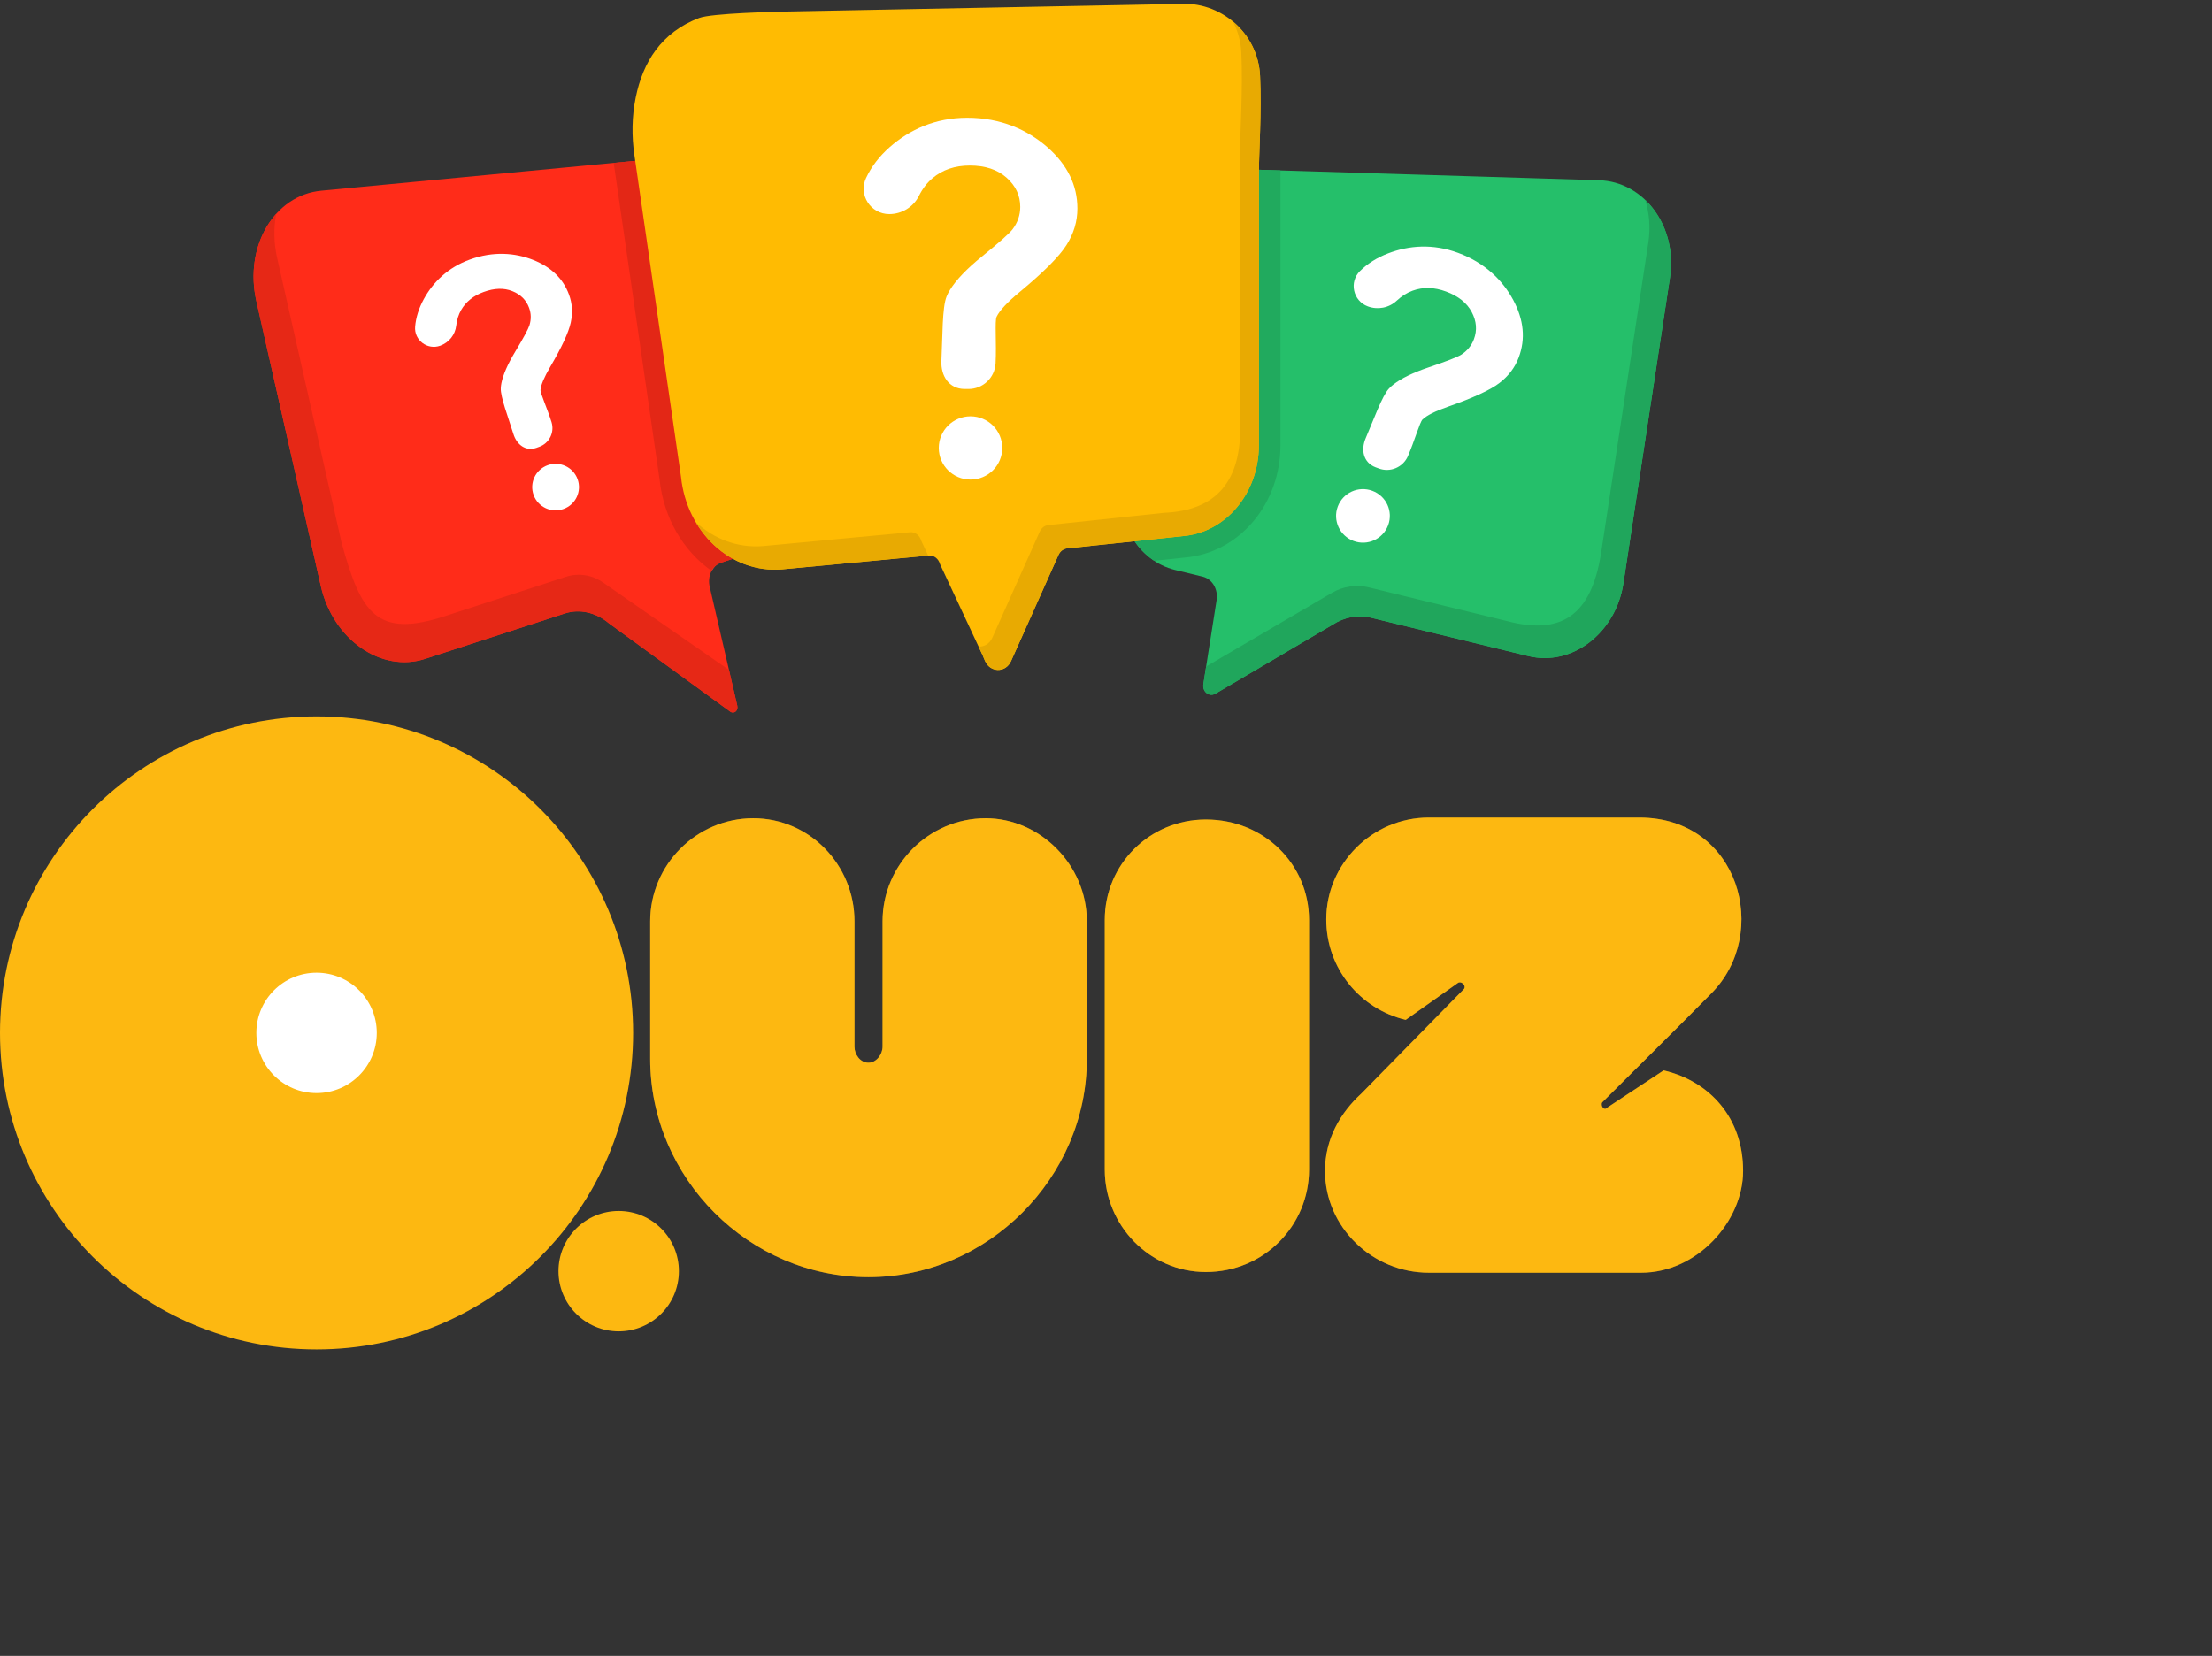 <svg xmlns="http://www.w3.org/2000/svg" xmlns:xlink="http://www.w3.org/1999/xlink" width="402" zoomAndPan="magnify" viewBox="0 0 301.5 225.75" height="301" preserveAspectRatio="xMidYMid meet" version="1.0"><rect x="0" y="0" width="301.5" height="225.75" fill="#333333" stroke="none"/><defs><g/><clipPath id="623c2c49f0"><path d="M 34 21 L 109 21 L 109 97.402 L 34 97.402 Z M 34 21 " clip-rule="nonzero"/></clipPath><clipPath id="a98d6a94ca"><path d="M 34 29 L 101 29 L 101 97.402 L 34 97.402 Z M 34 29 " clip-rule="nonzero"/></clipPath><clipPath id="98768b0730"><path d="M 86 0.062 L 172 0.062 L 172 92 L 86 92 Z M 86 0.062 " clip-rule="nonzero"/></clipPath><clipPath id="48828c4fbd"><path d="M 0 97.668 L 86.297 97.668 L 86.297 183.969 L 0 183.969 Z M 0 97.668 " clip-rule="nonzero"/></clipPath><clipPath id="a72e2332d5"><path d="M 43.148 97.668 C 19.32 97.668 0 116.988 0 140.816 C 0 164.648 19.32 183.969 43.148 183.969 C 66.98 183.969 86.297 164.648 86.297 140.816 C 86.297 116.988 66.98 97.668 43.148 97.668 Z M 43.148 97.668 " clip-rule="nonzero"/></clipPath><clipPath id="6e6c95b42e"><path d="M 76.121 165.094 L 92.535 165.094 L 92.535 181.508 L 76.121 181.508 Z M 76.121 165.094 " clip-rule="nonzero"/></clipPath><clipPath id="19de040557"><path d="M 84.328 165.094 C 79.797 165.094 76.121 168.766 76.121 173.301 C 76.121 177.832 79.797 181.508 84.328 181.508 C 88.863 181.508 92.535 177.832 92.535 173.301 C 92.535 168.766 88.863 165.094 84.328 165.094 Z M 84.328 165.094 " clip-rule="nonzero"/></clipPath><clipPath id="239db0a9e6"><path d="M 34.941 132.613 L 51.355 132.613 L 51.355 149.023 L 34.941 149.023 Z M 34.941 132.613 " clip-rule="nonzero"/></clipPath><clipPath id="b0d64b2866"><path d="M 43.148 132.613 C 38.617 132.613 34.941 136.285 34.941 140.816 C 34.941 145.352 38.617 149.023 43.148 149.023 C 47.68 149.023 51.355 145.352 51.355 140.816 C 51.355 136.285 47.68 132.613 43.148 132.613 Z M 43.148 132.613 " clip-rule="nonzero"/></clipPath></defs><g clip-path="url(#623c2c49f0)"><path fill="#ff2c19" d="M 89.648 21.637 L 43.785 25.996 C 37.375 26.605 33.258 33.605 34.938 41.035 L 43.727 79.883 C 45.383 87.191 51.945 91.773 57.957 89.82 L 76.977 83.637 C 78.992 82.98 81.227 83.484 83.02 84.996 L 99.527 97.016 C 100.043 97.391 100.648 96.895 100.492 96.223 L 96.738 80.012 C 96.398 78.543 97.074 77.102 98.281 76.711 L 101.785 75.57 C 106.461 74.051 109.059 68.484 107.746 62.809 L 100.281 30.551 C 99 25.023 94.422 21.184 89.648 21.637 " fill-opacity="1" fill-rule="nonzero"/></g><g clip-path="url(#a98d6a94ca)"><path fill="#e62816" d="M 100.492 96.223 L 99.359 91.332 L 82.129 79.371 C 80.672 78.363 78.824 78.09 77.137 78.637 L 60.793 83.953 C 51.281 87.102 49.195 83.559 46.566 74.016 L 37.777 35.168 C 37.305 33.082 37.289 31.031 37.652 29.145 C 35.082 32 33.898 36.438 34.938 41.035 L 43.727 79.883 C 45.383 87.191 51.945 91.773 57.957 89.82 L 76.977 83.637 C 78.992 82.98 81.227 83.484 83.02 84.996 L 99.527 97.016 C 100.043 97.391 100.648 96.895 100.492 96.223 " fill-opacity="1" fill-rule="nonzero"/></g><path fill="#25bf6a" d="M 217.953 24.57 L 168.414 23.043 C 163.367 22.891 158.879 27.012 157.996 32.617 L 152.844 65.32 C 151.938 71.078 155.125 76.477 160.16 77.703 L 163.93 78.621 C 165.234 78.941 166.059 80.336 165.824 81.828 L 164.023 93.262 C 163.859 94.305 164.809 95.07 165.656 94.582 L 181.625 85.176 C 183.211 84.137 185.082 83.781 186.867 84.215 L 208.332 89.449 C 214.27 90.895 220.242 86.316 221.277 79.52 L 227.617 37.855 C 228.668 30.945 224.172 24.762 217.953 24.57 " fill-opacity="1" fill-rule="nonzero"/><path fill="#20a65c" d="M 224.238 27.234 C 224.805 29.027 224.984 31.02 224.672 33.074 L 218.332 74.738 C 217.148 83.312 213.406 86.797 205.387 84.668 L 186.582 80.082 C 184.875 79.668 183.07 79.93 181.555 80.82 L 164.398 90.867 L 164.023 93.262 C 163.859 94.305 164.809 95.07 165.656 94.582 L 181.625 85.176 C 183.211 84.137 185.082 83.781 186.867 84.215 L 208.332 89.449 C 214.27 90.895 220.242 86.316 221.277 79.52 L 227.617 37.855 C 228.258 33.652 226.844 29.715 224.238 27.234 " fill-opacity="1" fill-rule="nonzero"/><path fill="#e3e3e3" d="M 96.992 77.832 C 97.273 77.301 97.719 76.895 98.281 76.711 L 98.305 76.703 C 97.598 76.969 97.355 77.27 96.992 77.832 M 98.789 76.547 L 98.797 76.543 L 98.789 76.547 M 99.91 76.18 L 101.785 75.57 C 106.461 74.051 109.059 68.484 107.746 62.809 L 100.281 30.551 C 99.309 26.355 96.438 23.133 93.02 22.02 L 167.285 23.082 C 162.711 23.516 158.812 27.434 157.996 32.617 L 152.844 65.32 C 152.348 68.453 153.07 71.48 154.641 73.789 L 99.91 76.18 M 156.48 75.832 C 155.82 75.281 155.234 74.645 154.742 73.934 C 155.242 74.645 155.828 75.281 156.48 75.832 M 174.539 23.234 L 171.594 23.141 L 174.539 23.234 M 83.648 22.207 L 86.586 21.93 L 83.648 22.207 " fill-opacity="1" fill-rule="nonzero"/><path fill="#e32716" d="M 96.992 77.832 C 93.156 75.125 90.457 70.641 89.902 65.367 L 83.648 22.207 L 86.586 21.93 L 93.02 22.02 C 96.438 23.133 99.309 26.355 100.281 30.551 L 107.746 62.809 C 109.059 68.484 106.461 74.051 101.785 75.57 L 99.91 76.18 L 99.898 76.18 L 98.797 76.543 L 98.789 76.547 C 98.605 76.598 98.445 76.648 98.305 76.703 L 98.281 76.711 C 97.719 76.895 97.273 77.301 96.992 77.832 " fill-opacity="1" fill-rule="nonzero"/><path fill="#21aa5e" d="M 157.316 76.457 L 157.105 76.309 C 156.891 76.156 156.684 76 156.48 75.832 C 155.828 75.281 155.242 74.645 154.742 73.934 C 154.707 73.887 154.676 73.836 154.645 73.789 L 154.641 73.789 C 153.07 71.48 152.348 68.453 152.844 65.32 L 157.996 32.617 C 158.812 27.434 162.711 23.516 167.285 23.082 L 171.594 23.141 L 174.539 23.234 C 174.535 23.453 174.531 23.66 174.531 23.855 L 174.531 60.723 C 174.531 64.547 173.23 68.207 170.867 71.035 C 168.441 73.934 165.125 75.699 161.527 76.008 L 157.316 76.457 " fill-opacity="1" fill-rule="nonzero"/><g clip-path="url(#98768b0730)"><path fill="#ffbb02" d="M 171.75 10.352 C 171.484 4.504 166.367 0.062 160.512 0.535 L 107.512 1.562 C 105.676 1.598 97.004 1.797 95.293 2.449 C 90.102 4.426 87.625 8.5 86.652 13.281 C 86.121 15.883 86.086 18.566 86.477 21.195 L 92.824 65.008 C 93.59 72.523 99.602 78.207 106.578 77.625 L 126.602 75.738 C 127.285 75.684 127.918 76.164 128.117 76.895 L 133.934 89.332 C 134.043 89.562 134.133 89.801 134.23 90.039 C 134.891 91.695 137.059 91.809 137.816 90.109 L 144.273 75.66 C 144.5 75.156 144.945 74.816 145.449 74.762 L 161.246 73.086 C 167.078 72.602 171.586 67.211 171.586 60.723 L 171.586 23.855 C 171.586 20.812 171.98 15.309 171.75 10.352 " fill-opacity="1" fill-rule="nonzero"/></g><path fill="#e8aa02" d="M 125.562 73.715 C 125.363 72.984 124.73 72.504 124.047 72.562 L 104.023 74.445 C 100.543 74.738 97.301 73.465 94.832 71.188 C 97.305 75.383 101.707 78.031 106.578 77.625 L 126.512 75.746 L 125.562 73.715 " fill-opacity="1" fill-rule="nonzero"/><path fill="#e8aa02" d="M 171.75 10.352 C 171.613 7.352 170.199 4.723 168.062 2.938 C 168.723 4.211 169.125 5.645 169.195 7.172 C 169.426 12.133 169.031 17.633 169.031 20.68 L 169.031 57.543 C 169.305 65.605 165.789 69.598 158.691 69.91 L 142.895 71.586 C 142.391 71.637 141.945 71.977 141.719 72.48 L 135.262 86.93 C 134.875 87.801 134.117 88.191 133.383 88.148 L 133.934 89.332 C 134.043 89.562 134.133 89.801 134.23 90.039 C 134.891 91.695 137.059 91.809 137.816 90.109 L 144.273 75.66 C 144.5 75.156 144.945 74.816 145.449 74.762 L 161.246 73.086 C 167.078 72.602 171.586 67.211 171.586 60.723 L 171.586 23.855 C 171.586 20.812 171.98 15.309 171.75 10.352 " fill-opacity="1" fill-rule="nonzero"/><path fill="#ffffff" d="M 142.785 20.09 C 140.074 17.703 136.414 16.055 131.828 16.055 C 127.469 16.055 123.965 17.688 121.281 20.047 C 119.848 21.309 118.77 22.719 118.043 24.27 C 116.969 26.559 118.668 29.184 121.207 29.184 C 122.914 29.184 124.488 28.23 125.25 26.703 C 125.738 25.723 126.355 24.922 127.094 24.297 C 128.461 23.145 130.156 22.566 132.184 22.566 C 134.285 22.566 135.961 23.121 137.199 24.223 C 138.441 25.328 139.062 26.656 139.062 28.203 C 139.062 29.316 138.711 30.336 138.012 31.262 C 137.555 31.848 136.164 33.082 133.832 34.973 C 131.766 36.645 130.309 38.168 129.465 39.547 C 129.297 39.816 129.156 40.102 129.031 40.395 C 128.41 41.863 128.477 45.93 128.316 49.172 C 128.215 51.25 129.344 52.996 131.434 53.027 L 131.957 53.027 C 133.949 53.055 135.598 51.508 135.699 49.527 C 135.84 46.828 135.57 43.734 135.836 43.184 C 136.242 42.336 137.289 41.211 138.977 39.812 C 142.234 37.113 144.363 34.98 145.359 33.414 C 146.352 31.848 146.852 30.188 146.852 28.43 C 146.852 25.258 145.496 22.48 142.785 20.09 " fill-opacity="1" fill-rule="nonzero"/><path fill="#ffffff" d="M 127.957 61.066 C 127.957 58.688 129.895 56.754 132.281 56.754 C 134.672 56.754 136.609 58.688 136.609 61.066 C 136.609 63.449 134.672 65.379 132.281 65.379 C 129.895 65.379 127.957 63.449 127.957 61.066 " fill-opacity="1" fill-rule="nonzero"/><path fill="#ffffff" d="M 206.258 40.898 C 204.816 38.207 202.398 35.82 198.758 34.473 C 195.297 33.188 192.031 33.453 189.203 34.539 C 187.691 35.117 186.418 35.918 185.379 36.938 C 183.852 38.438 184.422 41.02 186.434 41.766 C 187.789 42.27 189.324 41.977 190.379 40.988 C 191.059 40.355 191.785 39.898 192.559 39.621 C 193.98 39.105 195.5 39.148 197.109 39.746 C 198.777 40.363 199.941 41.293 200.598 42.535 C 201.258 43.777 201.355 45.016 200.898 46.242 C 200.566 47.125 199.984 47.832 199.156 48.359 C 198.621 48.691 197.148 49.262 194.738 50.074 C 192.602 50.797 190.996 51.578 189.918 52.422 C 189.703 52.586 189.508 52.77 189.32 52.969 C 188.391 53.949 187.242 57.195 186.152 59.723 C 185.453 61.344 185.832 63.062 187.48 63.699 L 187.898 63.852 C 189.469 64.461 191.238 63.719 191.906 62.176 C 192.816 60.078 193.52 57.543 193.895 57.184 C 194.469 56.629 195.633 56.047 197.387 55.434 C 200.773 54.25 203.094 53.184 204.348 52.23 C 205.602 51.281 206.492 50.109 207.012 48.715 C 207.953 46.195 207.699 43.594 206.258 40.898 " fill-opacity="1" fill-rule="nonzero"/><path fill="#ffffff" d="M 182.34 69.059 C 183.043 67.168 185.152 66.207 187.051 66.91 C 188.949 67.613 189.914 69.715 189.207 71.605 C 188.5 73.496 186.391 74.457 184.496 73.754 C 182.598 73.051 181.633 70.949 182.34 69.059 " fill-opacity="1" fill-rule="nonzero"/><path fill="#ffffff" d="M 72.645 35.422 C 70.168 34.449 67.219 34.23 64.047 35.379 C 61.031 36.469 59.016 38.48 57.758 40.785 C 57.086 42.016 56.691 43.262 56.582 44.52 C 56.418 46.371 58.258 47.758 60.012 47.125 C 61.195 46.695 62.043 45.641 62.184 44.395 C 62.277 43.594 62.5 42.883 62.852 42.266 C 63.504 41.129 64.535 40.305 65.938 39.797 C 67.391 39.27 68.688 39.23 69.824 39.684 C 70.965 40.137 71.727 40.898 72.117 41.969 C 72.402 42.742 72.414 43.535 72.164 44.348 C 71.996 44.867 71.348 46.074 70.211 47.965 C 69.203 49.637 68.582 51.059 68.344 52.223 C 68.297 52.453 68.27 52.684 68.258 52.918 C 68.199 54.09 69.273 56.887 69.98 59.168 C 70.438 60.633 71.656 61.559 73.109 61.055 L 73.473 60.922 C 74.855 60.445 75.609 58.961 75.18 57.562 C 74.594 55.664 73.625 53.59 73.672 53.141 C 73.738 52.453 74.18 51.414 74.992 50.023 C 76.566 47.34 77.5 45.328 77.789 43.996 C 78.082 42.664 78.008 41.391 77.562 40.176 C 76.762 37.98 75.125 36.398 72.645 35.422 " fill-opacity="1" fill-rule="nonzero"/><path fill="#ffffff" d="M 72.734 67.492 C 72.133 65.844 72.988 64.023 74.641 63.422 C 76.293 62.824 78.121 63.672 78.723 65.32 C 79.324 66.969 78.473 68.789 76.816 69.387 C 75.164 69.988 73.336 69.137 72.734 67.492 " fill-opacity="1" fill-rule="nonzero"/><g fill="#fdb811" fill-opacity="0.4"><g transform="translate(88.623, 173.51)"><g><path d="M 29.75 0.609 C 45.984 0.609 59.516 -12.922 59.516 -29.141 L 59.516 -47.906 C 59.516 -55.594 53.141 -61.953 45.734 -61.953 C 37.953 -61.953 31.672 -55.594 31.672 -47.906 L 31.672 -30.812 C 31.672 -29.75 30.812 -28.625 29.75 -28.625 C 28.625 -28.625 27.844 -29.75 27.844 -30.812 L 27.844 -47.906 C 27.844 -55.594 21.734 -61.953 14.047 -61.953 C 6.281 -61.953 0 -55.594 0 -47.906 L 0 -29.141 C 0 -12.922 13.438 0.609 29.75 0.609 Z M 29.75 0.609 "/></g></g></g><g fill="#fdb811" fill-opacity="0.4"><g transform="translate(150.581, 173.51)"><g><path d="M 13.781 -0.094 C 21.734 -0.094 27.844 -6.453 27.844 -14.047 L 27.844 -48.078 C 27.844 -55.672 21.734 -61.781 13.781 -61.781 C 6.109 -61.781 0 -55.672 0 -48.078 L 0 -14.047 C 0 -6.453 6.109 -0.094 13.781 -0.094 Z M 13.781 -0.094 "/></g></g></g><g fill="#fdb811" fill-opacity="0.4"><g transform="translate(181.211, 173.51)"><g><path d="M 42.234 -62.047 L 13.531 -62.047 C 5.844 -62.047 -0.438 -55.766 -0.438 -48.172 C -0.438 -41.453 4.188 -35.953 10.391 -34.469 L 17.547 -39.531 C 18.062 -39.797 18.766 -39 18.234 -38.578 L 4.359 -24.438 C 1.484 -21.812 -0.609 -18.234 -0.609 -13.875 C -0.609 -6.203 5.844 0 13.531 0 L 42.5 0 C 50.094 0 56.375 -6.984 56.375 -13.875 C 56.375 -21.125 51.828 -26.094 45.547 -27.578 L 37.875 -22.516 C 37.438 -21.984 36.906 -22.781 37.172 -23.219 C 42.234 -28.281 47.297 -33.25 52.016 -38.047 C 60.219 -46.25 55.844 -62.047 42.234 -62.047 Z M 42.234 -62.047 "/></g></g></g><g fill="#fdb811" fill-opacity="1"><g transform="translate(88.623, 173.51)"><g><path d="M 29.75 0.609 C 45.984 0.609 59.516 -12.922 59.516 -29.141 L 59.516 -47.906 C 59.516 -55.594 53.141 -61.953 45.734 -61.953 C 37.953 -61.953 31.672 -55.594 31.672 -47.906 L 31.672 -30.812 C 31.672 -29.75 30.812 -28.625 29.75 -28.625 C 28.625 -28.625 27.844 -29.75 27.844 -30.812 L 27.844 -47.906 C 27.844 -55.594 21.734 -61.953 14.047 -61.953 C 6.281 -61.953 0 -55.594 0 -47.906 L 0 -29.141 C 0 -12.922 13.438 0.609 29.75 0.609 Z M 29.75 0.609 "/></g></g></g><g fill="#fdb811" fill-opacity="1"><g transform="translate(150.581, 173.51)"><g><path d="M 13.781 -0.094 C 21.734 -0.094 27.844 -6.453 27.844 -14.047 L 27.844 -48.078 C 27.844 -55.672 21.734 -61.781 13.781 -61.781 C 6.109 -61.781 0 -55.672 0 -48.078 L 0 -14.047 C 0 -6.453 6.109 -0.094 13.781 -0.094 Z M 13.781 -0.094 "/></g></g></g><g fill="#fdb811" fill-opacity="1"><g transform="translate(181.211, 173.51)"><g><path d="M 42.234 -62.047 L 13.531 -62.047 C 5.844 -62.047 -0.438 -55.766 -0.438 -48.172 C -0.438 -41.453 4.188 -35.953 10.391 -34.469 L 17.547 -39.531 C 18.062 -39.797 18.766 -39 18.234 -38.578 L 4.359 -24.438 C 1.484 -21.812 -0.609 -18.234 -0.609 -13.875 C -0.609 -6.203 5.844 0 13.531 0 L 42.5 0 C 50.094 0 56.375 -6.984 56.375 -13.875 C 56.375 -21.125 51.828 -26.094 45.547 -27.578 L 37.875 -22.516 C 37.438 -21.984 36.906 -22.781 37.172 -23.219 C 42.234 -28.281 47.297 -33.25 52.016 -38.047 C 60.219 -46.25 55.844 -62.047 42.234 -62.047 Z M 42.234 -62.047 "/></g></g></g><g clip-path="url(#48828c4fbd)"><g clip-path="url(#a72e2332d5)"><path fill="#fdb811" d="M 0 97.668 L 86.297 97.668 L 86.297 183.969 L 0 183.969 Z M 0 97.668 " fill-opacity="1" fill-rule="nonzero"/></g></g><g clip-path="url(#6e6c95b42e)"><g clip-path="url(#19de040557)"><path fill="#fdb811" d="M 76.121 165.094 L 92.535 165.094 L 92.535 181.508 L 76.121 181.508 Z M 76.121 165.094 " fill-opacity="1" fill-rule="nonzero"/></g></g><g clip-path="url(#239db0a9e6)"><g clip-path="url(#b0d64b2866)"><path fill="#ffffff" d="M 34.941 132.613 L 51.355 132.613 L 51.355 149.023 L 34.941 149.023 Z M 34.941 132.613 " fill-opacity="1" fill-rule="nonzero"/></g></g></svg>